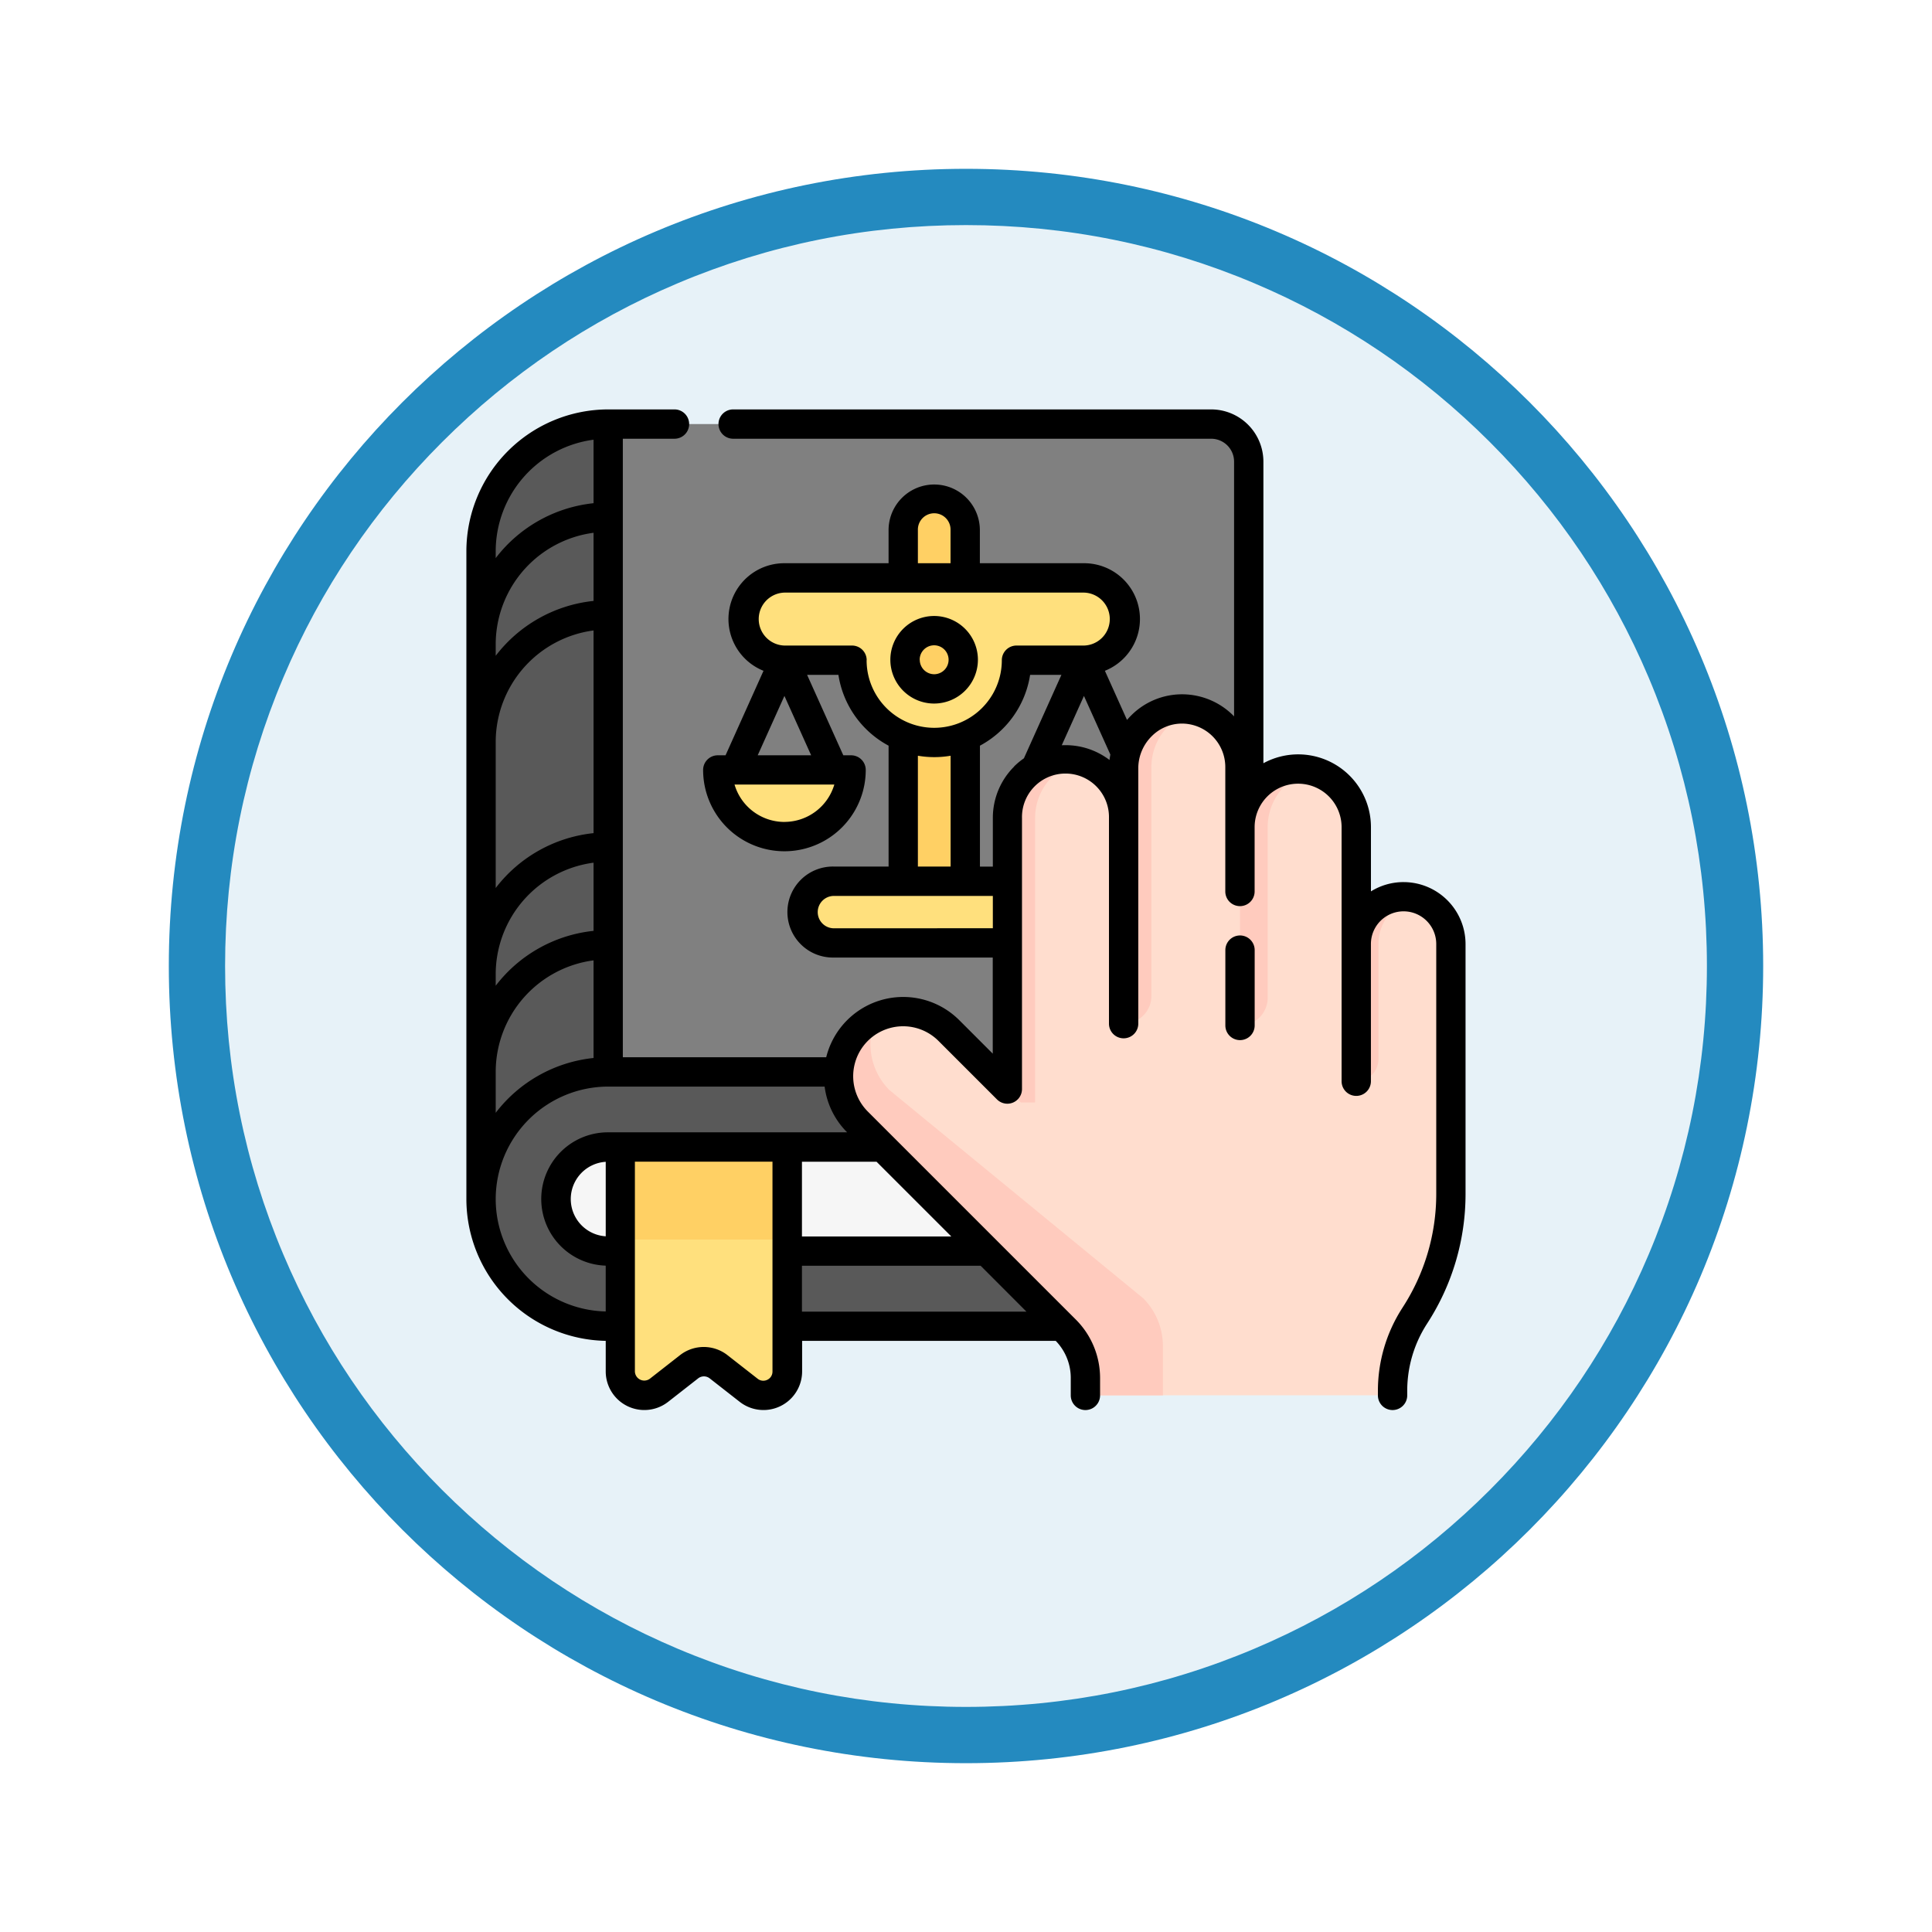 <svg xmlns="http://www.w3.org/2000/svg" xmlns:xlink="http://www.w3.org/1999/xlink" width="103" height="103" viewBox="0 0 103 103">
  <defs>
    <filter id="Trazado_978624" x="0" y="0" width="103" height="103" filterUnits="userSpaceOnUse">
      <feOffset dy="3" input="SourceAlpha"/>
      <feGaussianBlur stdDeviation="3" result="blur"/>
      <feFlood flood-opacity="0.161"/>
      <feComposite operator="in" in2="blur"/>
      <feComposite in="SourceGraphic"/>
    </filter>
  </defs>
  <g id="Grupo_1230224" data-name="Grupo 1230224" transform="translate(-171 -4391)">
    <g id="Grupo_1229520" data-name="Grupo 1229520" transform="translate(0 -1471.629)">
      <g id="Grupo_1226966" data-name="Grupo 1226966" transform="translate(180 5868.629)">
        <g id="Grupo_1222970" data-name="Grupo 1222970">
          <g id="Grupo_1222589" data-name="Grupo 1222589">
            <g id="Grupo_1203109" data-name="Grupo 1203109">
              <g id="Grupo_1176881" data-name="Grupo 1176881">
                <g id="Grupo_1175148" data-name="Grupo 1175148">
                  <g id="Grupo_1173798" data-name="Grupo 1173798">
                    <g id="Grupo_1171925" data-name="Grupo 1171925">
                      <g id="Grupo_1164524" data-name="Grupo 1164524">
                        <g id="Grupo_1144123" data-name="Grupo 1144123">
                          <g transform="matrix(1, 0, 0, 1, -9, -6)" filter="url(#Trazado_978624)">
                            <g id="Trazado_978624-2" data-name="Trazado 978624" transform="translate(9 6)" fill="#e7f2f8">
                              <path d="M 42.5 83.5 C 36.964 83.5 31.595 82.416 26.541 80.279 C 21.659 78.214 17.274 75.257 13.509 71.491 C 9.743 67.726 6.786 63.341 4.721 58.459 C 2.584 53.405 1.5 48.036 1.5 42.5 C 1.5 36.964 2.584 31.595 4.721 26.541 C 6.786 21.659 9.743 17.274 13.509 13.509 C 17.274 9.743 21.659 6.786 26.541 4.721 C 31.595 2.584 36.964 1.5 42.5 1.5 C 48.036 1.5 53.405 2.584 58.459 4.721 C 63.341 6.786 67.726 9.743 71.491 13.509 C 75.257 17.274 78.214 21.659 80.279 26.541 C 82.416 31.595 83.5 36.964 83.5 42.5 C 83.5 48.036 82.416 53.405 80.279 58.459 C 78.214 63.341 75.257 67.726 71.491 71.491 C 67.726 75.257 63.341 78.214 58.459 80.279 C 53.405 82.416 48.036 83.5 42.5 83.5 Z" stroke="none"/>
                              <path d="M 42.5 3 C 37.166 3 31.994 4.044 27.126 6.103 C 22.422 8.092 18.198 10.941 14.569 14.569 C 10.941 18.198 8.092 22.422 6.103 27.126 C 4.044 31.994 3 37.166 3 42.5 C 3 47.834 4.044 53.006 6.103 57.874 C 8.092 62.578 10.941 66.802 14.569 70.431 C 18.198 74.059 22.422 76.908 27.126 78.897 C 31.994 80.956 37.166 82 42.5 82 C 47.834 82 53.006 80.956 57.874 78.897 C 62.578 76.908 66.802 74.059 70.431 70.431 C 74.059 66.802 76.908 62.578 78.897 57.874 C 80.956 53.006 82 47.834 82 42.5 C 82 37.166 80.956 31.994 78.897 27.126 C 76.908 22.422 74.059 18.198 70.431 14.569 C 66.802 10.941 62.578 8.092 57.874 6.103 C 53.006 4.044 47.834 3 42.5 3 M 42.5 0 C 65.972 0 85 19.028 85 42.5 C 85 65.972 65.972 85 42.5 85 C 19.028 85 0 65.972 0 42.5 C 0 19.028 19.028 0 42.5 0 Z" stroke="none" fill="#248abf"/>
                            </g>
                          </g>
                        </g>
                      </g>
                    </g>
                  </g>
                </g>
              </g>
            </g>
          </g>
        </g>
      </g>
    </g>
    <g id="libro-de-leyes_1_" data-name="libro-de-leyes (1)" transform="translate(195.505 4412.827)">
      <g id="Grupo_1230222" data-name="Grupo 1230222" transform="translate(1.14 0.781)">
        <g id="Grupo_1230215" data-name="Grupo 1230215">
          <path id="Trazado_1193362" data-name="Trazado 1193362" d="M322.708,320.711v13.46H313.64V321.632Z" transform="translate(-281.78 -288.077)" fill="gray"/>
          <path id="Trazado_1193363" data-name="Trazado 1193363" d="M77.714,359.939a5.176,5.176,0,0,1,0-5.547l-15.371-2.679H43.123v10.23h26.59Z" transform="translate(-39.448 -315.849)" fill="#f6f6f6"/>
          <path id="Trazado_1193364" data-name="Trazado 1193364" d="M48.783,9.5V44.04l-34.148.826-1.954.056L7.855,48.816V14.28a6.788,6.788,0,0,1,6.78-6.78H46.781a2,2,0,0,1,2,2Z" transform="translate(-7.855 -7.5)" fill="gray"/>
          <path id="Trazado_1193365" data-name="Trazado 1193365" d="M14.635,7.5V44.866l-1.954.056L7.855,48.816V14.28a6.788,6.788,0,0,1,6.78-6.78Z" transform="translate(-7.855 -7.5)" fill="#595959"/>
          <path id="Trazado_1193366" data-name="Trazado 1193366" d="M46.783,352.536H14.638a6.78,6.78,0,0,1,0-13.559H46.783a2,2,0,1,1,0,4.006H14.638a2.774,2.774,0,1,0,0,5.548H46.783a2,2,0,1,1,0,4.005Z" transform="translate(-7.858 -304.44)" fill="#595959"/>
          <path id="Trazado_1193367" data-name="Trazado 1193367" d="M88.058,377.426v11.96a1.277,1.277,0,0,1-2.066,1L84.4,389.14a1.28,1.28,0,0,0-1.577,0l-1.595,1.251a1.276,1.276,0,0,1-2.065-1v-11.96Z" transform="translate(-71.731 -338.883)" fill="#ffe07d"/>
          <path id="Trazado_1193368" data-name="Trazado 1193368" d="M79.159,377.426h8.9v4.929h-8.9Z" transform="translate(-71.73 -338.883)" fill="#ffd064"/>
        </g>
        <g id="Grupo_1230216" data-name="Grupo 1230216" transform="translate(12.621 4.003)">
          <path id="Trazado_1193369" data-name="Trazado 1193369" d="M227.182,67.931h-3.3V47.57a1.652,1.652,0,0,1,3.3,0Z" transform="translate(-213.99 -45.918)" fill="#ffd064"/>
          <path id="Trazado_1193370" data-name="Trazado 1193370" d="M160.208,86.223H144.237a2.193,2.193,0,1,0,0,4.386h3.6a4.386,4.386,0,0,0,8.772,0h3.6a2.193,2.193,0,1,0,0-4.386Z" transform="translate(-140.684 -82.024)" fill="#ffe07d"/>
          <path id="Trazado_1193371" data-name="Trazado 1193371" d="M128.988,184.481a3.553,3.553,0,1,0,7.107,0Z" transform="translate(-128.988 -170.044)" fill="#ffe07d"/>
          <circle id="Elipse_14833" data-name="Elipse 14833" cx="1.553" cy="1.553" r="1.553" transform="translate(9.986 7.01)" fill="#ffd064"/>
          <path id="Trazado_1193372" data-name="Trazado 1193372" d="M184.942,244.693h-10.7a1.645,1.645,0,1,1,0-3.289h10.7a1.645,1.645,0,1,1,0,3.289Z" transform="translate(-168.052 -221.036)" fill="#ffe07d"/>
        </g>
        <g id="Grupo_1230221" data-name="Grupo 1230221" transform="translate(19.063 15.187)">
          <g id="Grupo_1230217" data-name="Grupo 1230217" transform="translate(0 0.001)">
            <path id="Trazado_1193373" data-name="Trazado 1193373" d="M223.458,165.8v13.313a11.921,11.921,0,0,1-1.92,6.489h0a7.375,7.375,0,0,0-1.189,4.016v.242H203.976v-.937a3.6,3.6,0,0,0-1.053-2.542l-11.1-11.1a3.445,3.445,0,1,1,4.871-4.872l3.119,3.119V159.08a3.1,3.1,0,1,1,6.2,0v-2.656a3.152,3.152,0,0,1,3.127-3.155,3.1,3.1,0,0,1,3.074,3.1v3.2a3.1,3.1,0,1,1,6.2,0V165.8a2.523,2.523,0,1,1,5.046,0Z" transform="translate(-190.812 -153.269)" fill="#ffddce"/>
          </g>
          <g id="Grupo_1230218" data-name="Grupo 1230218" transform="translate(27.601 10.012)">
            <path id="Trazado_1193374" data-name="Trazado 1193374" d="M455.717,259.19v-7.313a2.522,2.522,0,0,1,3.113-2.453,2.523,2.523,0,0,0-1.932,2.453v6.132A1.181,1.181,0,0,1,455.717,259.19Z" transform="translate(-455.717 -249.353)" fill="#ffcbbe"/>
          </g>
          <g id="Grupo_1230219" data-name="Grupo 1230219" transform="translate(9)">
            <path id="Trazado_1193375" data-name="Trazado 1193375" d="M281.03,179.373a3.1,3.1,0,0,0-2.362,3.011v15.171h-.758l-.718-.718V182.385a3.1,3.1,0,0,1,3.838-3.011Z" transform="translate(-277.192 -176.573)" fill="#ffcbbe"/>
            <path id="Trazado_1193376" data-name="Trazado 1193376" d="M336.7,170.042V156.365a3.1,3.1,0,0,1,3.838-3.011,3.1,3.1,0,0,0-2.362,3.011v12.2A1.476,1.476,0,0,1,336.7,170.042Z" transform="translate(-330.5 -153.264)" fill="#ffcbbe"/>
            <path id="Trazado_1193377" data-name="Trazado 1193377" d="M396.208,197.676V187.1a3.1,3.1,0,0,1,3.838-3.011,3.1,3.1,0,0,0-2.362,3.011v9.1A1.476,1.476,0,0,1,396.208,197.676Z" transform="translate(-383.808 -180.801)" fill="#ffcbbe"/>
          </g>
          <g id="Grupo_1230220" data-name="Grupo 1230220" transform="translate(0.001 16.449)">
            <path id="Trazado_1193378" data-name="Trazado 1193378" d="M208.11,328.652v2.634h-4.126v-.937a3.59,3.59,0,0,0-1.053-2.541l-11.1-11.1a3.446,3.446,0,0,1,1-5.568,3.447,3.447,0,0,0,.7,3.87l13.528,11.1A3.6,3.6,0,0,1,208.11,328.652Z" transform="translate(-190.822 -311.14)" fill="#ffcbbe"/>
          </g>
        </g>
      </g>
      <g id="Grupo_1230223" data-name="Grupo 1230223" transform="translate(0.359 0)">
        <path id="Trazado_1193379" data-name="Trazado 1193379" d="M222,108.034a2.334,2.334,0,1,0-2.334,2.334A2.337,2.337,0,0,0,222,108.034Zm-3.105,0a.771.771,0,1,1,.771.771A.772.772,0,0,1,218.9,108.034Z" transform="translate(-194.729 -94.687)"/>
        <path id="Trazado_1193380" data-name="Trazado 1193380" d="M50.326,25.2a3.283,3.283,0,0,0-1.742.495V22.272a3.879,3.879,0,0,0-5.734-3.409V2.784A2.787,2.787,0,0,0,40.066,0H14.581a.781.781,0,0,0,0,1.563H40.066a1.223,1.223,0,0,1,1.221,1.221V16.365l-.039-.041a3.865,3.865,0,0,0-2.712-1.136h-.03A3.826,3.826,0,0,0,35.8,16.316q-.116.115-.221.239L34.4,13.935A2.974,2.974,0,0,0,33.286,8.2H27.734V6.437a2.433,2.433,0,1,0-4.867,0V8.2H17.314A2.974,2.974,0,0,0,16.2,13.935L14.176,18.44h-.415a.781.781,0,0,0-.781.781,4.335,4.335,0,1,0,8.67,0,.781.781,0,0,0-.781-.781h-.415l-1.93-4.289h1.669a5.18,5.18,0,0,0,2.675,3.776v6.444H19.949a2.426,2.426,0,1,0,0,4.851h8.472v5.124l-1.785-1.785a4.228,4.228,0,0,0-7.093,1.976H8.7V1.563h2.754a.781.781,0,1,0,0-1.563H7.92A7.57,7.57,0,0,0,.359,7.561V42.1a7.568,7.568,0,0,0,7.429,7.557v1.63a2.059,2.059,0,0,0,3.329,1.62l1.6-1.251a.5.5,0,0,1,.612,0l1.6,1.251a2.059,2.059,0,0,0,3.329-1.62V49.659H31.78a2.833,2.833,0,0,1,.8,1.969v.937a.781.781,0,0,0,1.563,0v-.937a4.407,4.407,0,0,0-1.282-3.095l-11.1-11.1a2.663,2.663,0,0,1,3.766-3.767l3.119,3.119a.781.781,0,0,0,1.334-.553V21.78a2.319,2.319,0,1,1,4.637,0h0V32.747a.781.781,0,1,0,1.563,0V19.124a2.412,2.412,0,0,1,.714-1.7,2.274,2.274,0,0,1,1.607-.675h.018a2.317,2.317,0,0,1,2.3,2.318V25.7a.781.781,0,1,0,1.563,0V22.28s0-.005,0-.008a2.318,2.318,0,1,1,4.637,0V35.817a.781.781,0,1,0,1.563,0V28.5s0,0,0,0a1.741,1.741,0,0,1,3.483,0V41.817a11.115,11.115,0,0,1-1.794,6.064l-.016.026a8.139,8.139,0,0,0-1.3,4.416v.242a.781.781,0,0,0,1.563,0v-.242a6.58,6.58,0,0,1,1.063-3.59l.016-.026a12.674,12.674,0,0,0,2.03-6.889V28.5a3.308,3.308,0,0,0-3.3-3.3ZM1.922,7.561A6.006,6.006,0,0,1,7.139,1.615V5A7.559,7.559,0,0,0,1.922,7.927Zm0,4.946a6.006,6.006,0,0,1,5.217-5.93V10.21a7.559,7.559,0,0,0-5.217,2.925Zm0,5.207a6.006,6.006,0,0,1,5.217-5.93V22.59a7.559,7.559,0,0,0-5.217,2.925Zm0,12.381a6.006,6.006,0,0,1,5.217-5.93V27.8a7.559,7.559,0,0,0-5.217,2.925Zm0,5.207a6.006,6.006,0,0,1,5.217-5.93v5.205A7.559,7.559,0,0,0,1.922,37.5Zm0,6.8a6.005,6.005,0,0,1,6-6H19.458a4.2,4.2,0,0,0,1.2,2.438l0,0H7.92a3.555,3.555,0,0,0-.133,7.108v2.442A6,6,0,0,1,1.922,42.1Zm16.327-1.993h3.978l3.986,3.985H18.249V40.105ZM7.788,44.084a1.99,1.99,0,0,1,0-3.972Zm8.619,7.647a.483.483,0,0,1-.523-.056l-1.6-1.251a2.054,2.054,0,0,0-2.541,0l-1.6,1.251a.5.5,0,0,1-.8-.39V40.105h7.335v11.18A.482.482,0,0,1,16.407,51.731Zm1.842-6.077h9.527L30.218,48.1H18.249ZM24.43,6.437a.871.871,0,1,1,1.741,0V8.2H24.43ZM17.314,21.993A2.777,2.777,0,0,1,14.655,20h5.32a2.777,2.777,0,0,1-2.66,1.991ZM15.89,18.44l1.425-3.166,1.425,3.166ZM21.7,13.37a.781.781,0,0,0-.781-.781h-3.6a1.412,1.412,0,0,1,0-2.823H33.286a1.412,1.412,0,0,1,0,2.823h-3.6a.781.781,0,0,0-.781.781,3.6,3.6,0,1,1-7.209,0Zm2.734,5.093a5.123,5.123,0,0,0,1.741,0v5.909H24.43V18.463Zm-4.48,9.2a.864.864,0,0,1-.864-.863.864.864,0,0,1,.864-.863h8.472V27.66Zm9.609-8.624a3.86,3.86,0,0,0-1.137,2.744v2.591h-.688V17.927a5.181,5.181,0,0,0,2.675-3.776h1.669l-2,4.45A3.906,3.906,0,0,0,29.558,19.036ZM32.3,17.9c-.067,0-.134,0-.2.005l1.183-2.629L34.691,18.4c-.018.1-.034.193-.045.29A3.859,3.859,0,0,0,32.3,17.9Z" transform="translate(-0.359 0)"/>
        <path id="Trazado_1193381" data-name="Trazado 1193381" d="M389.489,269.17a.781.781,0,0,0-.781.781v4.017a.781.781,0,0,0,1.563,0v-4.017A.781.781,0,0,0,389.489,269.17Z" transform="translate(-348.245 -241.125)"/>
      </g>
    </g>
  </g>
</svg>
